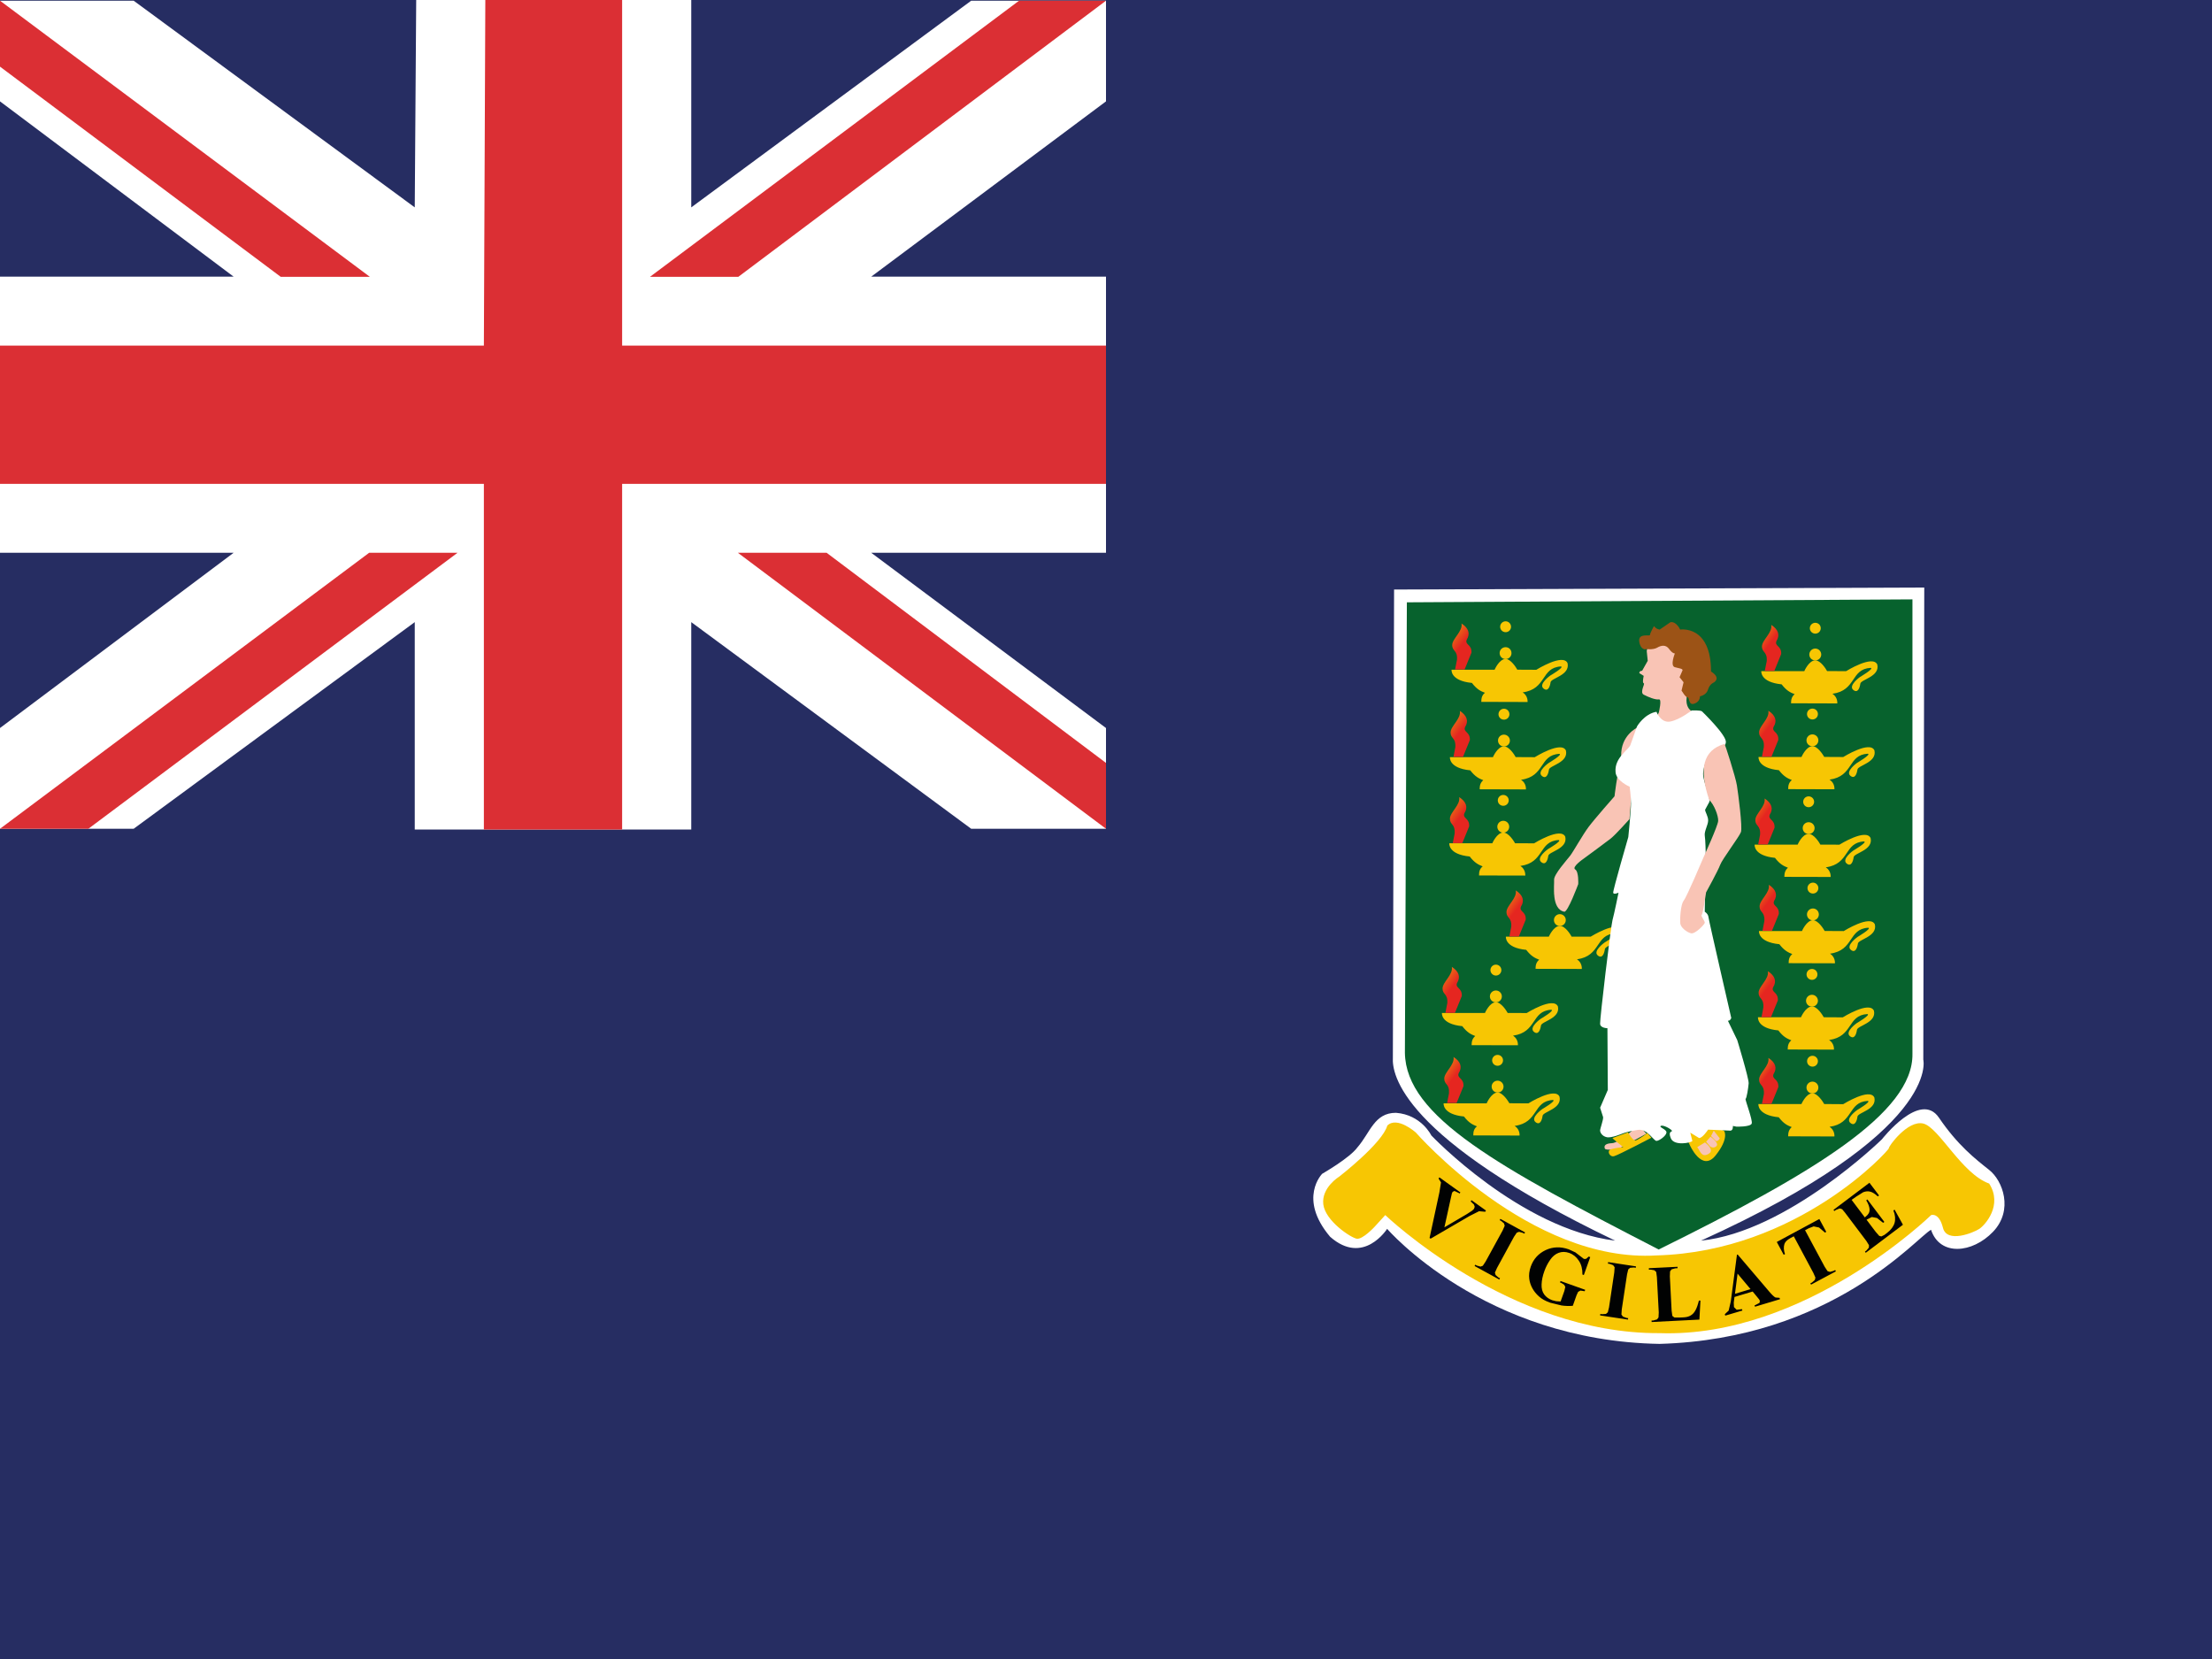 <svg xmlns="http://www.w3.org/2000/svg" width="64" height="48" viewBox="-31.5 24.5 64 48" enable-background="new -31.5 24.5 64 48"><desc/><path fill="#262D62" d="M-31.5 24.5h64v48h-64v-48z"/><desc/><path fill="#fff" d="M8.835 41.557l15.34-.057-.028 13.66s.541 2.076-6.433 5.236c2.504-.256 5.236-2.933 5.236-2.933s1.108-1.422 1.649-.626c.541.797 1.053 1.195 1.451 1.51.398.312.713 1.166.114 1.793-.599.625-1.537.711-1.793-.058-.397.199-2.847 3.158-7.854 3.301-5.095-.086-7.883-3.329-7.883-3.329s-.684 1.081-1.65.229c-.938-1.11-.229-1.822-.229-1.822s.797-.455 1.023-.768c.371-.428.484-.996 1.111-.996.738.057 1.023.654 1.023.654s2.562 2.703 5.32 3.045c-6.231-2.988-6.459-4.838-6.432-5.293l.035-13.546z"/><desc/><path fill="#07622D" d="M9.205 41.927l14.628-.085v13.148c.028 1.708-2.847 3.443-7.342 5.662-4.64-2.391-7.314-3.842-7.343-5.69l.057-13.035z"/><desc/><path d="M10.963 56.414l.865-1.268.867 1.27" fill="none"/><desc/><path fill="#F7C603" d="M12.002 55.939c0 .096-.077.172-.172.172-.094 0-.172-.076-.172-.172 0-.095.076-.172.172-.172s.172.079.172.172z"/><desc/><path fill="#F7C603" d="M11.127 57.351l1.338.004s.021-.173-.141-.279c.701-.097.52-.715 1.106-.75.114.018-.308.263-.308.263s-.354.251-.193.378c.129.103.186-.061.203-.184.018-.124.568-.201.49-.552-.131-.29-.902.193-.902.193l-.549-.004c-.036-.061-.188-.309-.343-.311-.185.008-.315.314-.315.314h-1.245s-.041.319.589.381c.143.186.252.236.375.285-.083.067-.107.149-.105.262z"/><desc/><path d="M11.223 57.079l1.115-.004" fill="none"/><desc/><path d="M10.712 56.422s.089.521.501.645" fill="none"/><desc/><linearGradient id="a" gradientUnits="userSpaceOnUse" x1="399.492" y1="-280.269" x2="398.685" y2="-279.66" gradientTransform="matrix(1 0 0 -1 -389 -224.5)"><stop offset="0" stop-color="#E52620"/><stop offset="1" stop-color="#F3E600"/></linearGradient><path fill="url(#a)" d="M10.644 56.414l.199-.487c.014-.247-.199-.22-.138-.378.111-.172.056-.337-.15-.467.041.227-.268.439-.268.625 0 .184.156.143.137.425l-.055.282h.275z"/><desc/><path fill="#F7C603" d="M11.987 55.178c0 .088-.07.158-.157.158-.088 0-.158-.07-.158-.158 0-.086.07-.157.158-.157.087 0 .157.071.157.157z"/><desc/><path d="M10.916 53.804l.863-1.269.867 1.271" fill="none"/><desc/><path fill="#F7C603" d="M11.953 53.33c0 .095-.077.172-.173.172-.095 0-.173-.077-.173-.172 0-.096.078-.172.173-.172.096 0 .173.076.173.172z"/><desc/><path fill="#F7C603" d="M11.078 54.74l1.339.003s.021-.173-.14-.279c.699-.095.519-.714 1.105-.749.115.018-.307.264-.307.264s-.354.249-.192.377c.128.1.184-.062.202-.185.018-.122.568-.202.49-.552-.133-.29-.903.191-.903.191l-.55-.002c-.034-.062-.187-.31-.343-.311-.185.006-.315.312-.315.312h-1.244s-.043.32.588.381c.142.185.251.237.375.285-.081.071-.105.154-.105.265z"/><desc/><path d="M11.176 54.469l1.114-.004" fill="none"/><desc/><path d="M10.664 53.811s.09.521.501.646" fill="none"/><desc/><linearGradient id="b" gradientUnits="userSpaceOnUse" x1="399.445" y1="-277.664" x2="398.635" y2="-277.053" gradientTransform="matrix(1 0 0 -1 -389 -224.5)"><stop offset="0" stop-color="#E52620"/><stop offset="1" stop-color="#F3E600"/></linearGradient><path fill="url(#b)" d="M10.596 53.805l.198-.486c.015-.247-.198-.221-.138-.378.11-.171.055-.336-.15-.466.041.226-.268.438-.268.625 0 .186.158.145.137.425l-.055.282h.275v-.002z"/><desc/><path fill="#F7C603" d="M11.939 52.568c.001.086-.07.158-.158.158-.086 0-.158-.072-.158-.158 0-.088.072-.158.158-.158.088 0 .158.07.158.158z"/><desc/><path d="M20.088 51.432l.863-1.269.867 1.271" fill="none"/><desc/><path fill="#F7C603" d="M21.125 50.957c0 .094-.075.172-.171.172-.095 0-.173-.076-.173-.172 0-.094.077-.172.173-.172.095 0 .171.078.171.172z"/><desc/><path fill="#F7C603" d="M20.251 52.367l1.339.004s.02-.174-.141-.279c.7-.096.52-.715 1.105-.75.114.018-.307.265-.307.265s-.355.25-.194.377c.128.101.185-.062.202-.185.018-.122.569-.201.491-.553-.131-.289-.901.193-.901.193l-.551-.003c-.035-.062-.186-.309-.342-.312-.186.007-.316.314-.316.314h-1.243s-.041.318.589.381c.143.185.252.237.375.285-.084.07-.107.152-.106.263z"/><desc/><path d="M20.347 52.096l1.114-.004" fill="none"/><desc/><path d="M19.837 51.439s.089.52.499.645" fill="none"/><desc/><linearGradient id="c" gradientUnits="userSpaceOnUse" x1="408.56" y1="-275.245" x2="407.752" y2="-274.635" gradientTransform="matrix(1 0 0 -1 -389 -224.5)"><stop offset="0" stop-color="#E52620"/><stop offset="1" stop-color="#F3E600"/></linearGradient><path fill="url(#c)" d="M19.768 51.432l.199-.487c.014-.248-.199-.22-.137-.378.109-.172.053-.337-.152-.467.042.227-.268.439-.268.625 0 .185.158.145.138.425l-.054.282h.274z"/><desc/><path fill="#F7C603" d="M21.111 50.195c0 .088-.07.158-.157.158-.088 0-.158-.07-.158-.158 0-.086.07-.158.158-.158.087 0 .157.072.157.158z"/><desc/><path d="M11.129 48.895l.864-1.268.867 1.27" fill="none"/><desc/><path fill="#F7C603" d="M12.166 48.42c0 .095-.077.172-.172.172-.094 0-.172-.077-.172-.172 0-.094.076-.172.172-.172s.172.076.172.172z"/><desc/><path fill="#F7C603" d="M11.293 49.83l1.337.003s.021-.173-.14-.279c.701-.095.52-.714 1.105-.749.115.018-.307.262-.307.262s-.355.251-.193.378c.128.101.185-.062.202-.184s.569-.201.491-.552c-.131-.29-.902.191-.902.191l-.55-.002c-.035-.062-.187-.31-.343-.311-.186.006-.316.312-.316.312h-1.244s-.042.32.59.382c.142.185.252.237.375.286-.084.07-.107.152-.105.263z"/><desc/><path d="M11.389 49.559l1.114-.004" fill="none"/><desc/><path d="M10.877 48.9s.09.521.501.646" fill="none"/><desc/><linearGradient id="d" gradientUnits="userSpaceOnUse" x1="399.664" y1="-272.757" x2="398.856" y2="-272.148" gradientTransform="matrix(1 0 0 -1 -389 -224.5)"><stop offset="0" stop-color="#E52620"/><stop offset="1" stop-color="#F3E600"/></linearGradient><path fill="url(#d)" d="M10.809 48.895l.198-.486c.014-.247-.198-.219-.138-.378.111-.171.056-.336-.15-.467.041.227-.268.438-.268.624s.156.144.137.426l-.055.281h.276z"/><desc/><path fill="#F7C603" d="M12.152 47.658c0 .086-.071.156-.158.156-.088 0-.158-.07-.158-.156 0-.088.07-.158.158-.158s.158.07.158.158z"/><desc/><path d="M11.148 46.4l.863-1.269.868 1.271" fill="none"/><desc/><path fill="#F7C603" d="M12.186 45.926c0 .095-.076.172-.172.172s-.172-.076-.172-.172.077-.171.172-.171c.093 0 .172.077.172.171z"/><desc/><path fill="#F7C603" d="M11.311 47.336l1.338.004s.021-.174-.14-.279c.701-.096.519-.715 1.106-.75.113.018-.307.264-.307.264s-.355.25-.194.377c.128.102.185-.062.202-.184s.57-.201.491-.553c-.131-.289-.902.193-.902.193l-.552-.003c-.033-.062-.185-.31-.342-.311-.186.007-.316.313-.316.313h-1.244s-.042.319.588.381c.143.186.254.238.377.285-.082.07-.105.153-.105.263z"/><desc/><path d="M11.406 47.064l1.115-.004" fill="none"/><desc/><path d="M10.896 46.408s.089.521.5.645" fill="none"/><desc/><linearGradient id="e" gradientUnits="userSpaceOnUse" x1="399.685" y1="-270.265" x2="398.878" y2="-269.656" gradientTransform="matrix(1 0 0 -1 -389 -224.5)"><stop offset="0" stop-color="#E52620"/><stop offset="1" stop-color="#F3E600"/></linearGradient><path fill="url(#e)" d="M10.828 46.4l.199-.486c.014-.247-.199-.221-.138-.378.11-.171.054-.336-.151-.467.042.226-.268.438-.268.624s.157.143.137.426l-.054.281h.275z"/><desc/><path fill="#F7C603" d="M12.172 45.165c0 .087-.07.157-.158.157s-.158-.07-.158-.157.07-.159.158-.159.158.07.158.159z"/><desc/><path d="M11.196 43.869l.863-1.268.866 1.271" fill="none"/><desc/><path fill="#F7C603" d="M12.232 43.396c.002.095-.076.173-.17.173-.096 0-.173-.077-.173-.173s.077-.171.173-.171.17.076.17.171z"/><desc/><path fill="#F7C603" d="M11.358 44.807l1.339.004s.02-.174-.141-.279c.701-.096.52-.715 1.105-.75.115.018-.307.264-.307.264s-.354.25-.193.377c.129.101.185-.062.202-.184s.569-.201.491-.553c-.133-.289-.904.193-.904.193l-.55-.003c-.034-.062-.187-.31-.342-.311-.185.006-.315.313-.315.313h-1.245s-.042.319.589.381c.143.186.252.238.377.285-.083.067-.106.151-.106.263z"/><desc/><path d="M11.455 44.535l1.115-.004" fill="none"/><desc/><path d="M10.945 43.877s.088.521.5.646" fill="none"/><desc/><linearGradient id="f" gradientUnits="userSpaceOnUse" x1="399.735" y1="-267.736" x2="398.928" y2="-267.127" gradientTransform="matrix(1 0 0 -1 -389 -224.5)"><stop offset="0" stop-color="#E52620"/><stop offset="1" stop-color="#F3E600"/></linearGradient><path fill="url(#f)" d="M10.875 43.871l.199-.487c.014-.247-.199-.22-.137-.377.109-.171.054-.337-.151-.467.042.226-.269.438-.269.624 0 .185.159.145.138.425l-.056.282h.276z"/><desc/><path fill="#F7C603" d="M12.219 42.635c0 .086-.07.156-.156.156-.088 0-.159-.07-.159-.156 0-.088.071-.159.159-.159.085 0 .156.071.156.159z"/><desc/><path d="M20.158 43.911l.862-1.269.867 1.271" fill="none"/><desc/><path fill="#F7C603" d="M21.194 43.438c0 .094-.077.17-.173.17-.094 0-.172-.076-.172-.17 0-.095.076-.173.172-.173s.173.078.173.173z"/><desc/><path fill="#F7C603" d="M20.32 44.848l1.338.004s.021-.174-.139-.279c.7-.098.518-.715 1.105-.75.114.018-.307.263-.307.263s-.354.251-.193.378c.129.1.184-.062.201-.184.018-.123.57-.202.491-.553-.132-.289-.903.192-.903.192l-.55-.003c-.034-.062-.185-.309-.343-.311-.186.006-.316.313-.316.313h-1.244s-.042.319.588.382c.143.185.252.237.377.285-.083.069-.105.151-.105.263z"/><desc/><path d="M20.416 44.576l1.114-.004" fill="none"/><desc/><path d="M19.904 43.919s.09.521.501.646" fill="none"/><desc/><linearGradient id="g" gradientUnits="userSpaceOnUse" x1="408.637" y1="-267.731" x2="407.828" y2="-267.122" gradientTransform="matrix(1 0 0 -1 -389 -224.5)"><stop offset="0" stop-color="#E52620"/><stop offset="1" stop-color="#F3E600"/></linearGradient><path fill="url(#g)" d="M19.837 43.911l.198-.487c.014-.246-.198-.219-.137-.377.109-.172.055-.336-.15-.467.041.227-.269.439-.269.624s.159.144.138.425l-.057.282h.277z"/><desc/><path fill="#F7C603" d="M21.18 42.676c0 .087-.07.157-.158.157-.086 0-.158-.07-.158-.157s.072-.157.158-.157c.087 0 .158.069.158.157z"/><desc/><path d="M20.074 46.395l.864-1.268.867 1.27" fill="none"/><desc/><path fill="#F7C603" d="M21.111 45.92c0 .095-.076.172-.172.172s-.172-.077-.172-.172c0-.094.076-.172.172-.172s.172.078.172.172z"/><desc/><path fill="#F7C603" d="M20.238 47.332l1.337.004s.021-.174-.14-.279c.701-.098.52-.715 1.105-.75.115.018-.307.263-.307.263s-.354.251-.193.378c.128.101.185-.062.202-.184.018-.123.569-.201.491-.553-.131-.289-.902.192-.902.192l-.55-.003c-.035-.061-.187-.309-.343-.311-.185.007-.315.313-.315.313h-1.243s-.043.319.589.382c.143.185.252.237.375.285-.084.068-.108.152-.106.263z"/><desc/><path d="M20.334 47.059l1.114-.004" fill="none"/><desc/><path d="M19.822 46.402s.09.521.501.646" fill="none"/><desc/><linearGradient id="h" gradientUnits="userSpaceOnUse" x1="408.553" y1="-270.214" x2="407.743" y2="-269.603" gradientTransform="matrix(1 0 0 -1 -389 -224.5)"><stop offset="0" stop-color="#E52620"/><stop offset="1" stop-color="#F3E600"/></linearGradient><path fill="url(#h)" d="M19.754 46.396l.198-.487c.015-.247-.198-.22-.138-.378.111-.172.057-.336-.15-.467.041.227-.268.439-.268.625 0 .185.158.143.137.425l-.055.282h.276z"/><desc/><path fill="#F7C603" d="M21.098 45.159c0 .087-.07.157-.158.157s-.158-.07-.158-.157.07-.157.158-.157.158.07.158.157z"/><desc/><path d="M19.965 48.934l.863-1.268.868 1.271" fill="none"/><desc/><path fill="#F7C603" d="M21.002 48.459c0 .095-.077.172-.173.172-.095 0-.171-.077-.171-.172 0-.094.076-.17.171-.17.096 0 .173.076.173.17z"/><desc/><path fill="#F7C603" d="M20.127 49.87l1.339.003s.021-.173-.14-.279c.701-.096.519-.714 1.105-.749.113.018-.308.263-.308.263s-.354.249-.192.377c.128.102.185-.062.201-.185.018-.122.57-.201.49-.552-.132-.29-.902.191-.902.191l-.551-.002c-.033-.062-.185-.31-.342-.311-.186.006-.316.312-.316.312h-1.244s-.043.32.588.382c.143.187.252.237.376.286-.081.07-.104.154-.104.264z"/><desc/><path d="M20.225 49.598l1.114-.004" fill="none"/><desc/><path d="M19.713 48.941s.09.521.501.646" fill="none"/><desc/><linearGradient id="i" gradientUnits="userSpaceOnUse" x1="408.441" y1="-272.75" x2="407.632" y2="-272.14" gradientTransform="matrix(1 0 0 -1 -389 -224.5)"><stop offset="0" stop-color="#E52620"/><stop offset="1" stop-color="#F3E600"/></linearGradient><path fill="url(#i)" d="M19.645 48.934l.198-.486c.014-.247-.198-.221-.138-.378.11-.171.055-.336-.15-.467.041.227-.268.439-.268.624 0 .186.158.144.137.426l-.055.281h.276z"/><desc/><path fill="#F7C603" d="M20.988 47.698c0 .087-.072.157-.159.157s-.157-.07-.157-.157.07-.157.157-.157.159.07.159.157z"/><desc/><path d="M20.074 56.439l.863-1.269.867 1.271" fill="none"/><desc/><path fill="#F7C603" d="M21.111 55.966c0 .095-.076.171-.172.171-.094 0-.172-.076-.172-.171s.078-.171.172-.171c.096 0 .172.076.172.171z"/><desc/><path fill="#F7C603" d="M20.236 57.377l1.339.004s.021-.174-.14-.279c.7-.098.52-.715 1.105-.75.113.019-.307.264-.307.264s-.354.249-.193.376c.128.102.186-.062.202-.185s.569-.201.489-.552c-.131-.29-.901.192-.901.192l-.55-.004c-.035-.062-.188-.31-.344-.311-.186.008-.315.312-.315.312h-1.245s-.043.32.589.382c.142.187.252.237.375.284-.08.072-.104.156-.104.267z"/><desc/><path d="M20.333 57.105l1.115-.004" fill="none"/><desc/><path d="M19.822 56.447s.09.521.501.645" fill="none"/><desc/><linearGradient id="j" gradientUnits="userSpaceOnUse" x1="408.535" y1="-280.246" x2="407.894" y2="-279.762" gradientTransform="matrix(1 0 0 -1 -389 -224.5)"><stop offset="0" stop-color="#E52620"/><stop offset="1" stop-color="#F3E600"/></linearGradient><path fill="url(#j)" d="M19.754 56.439l.199-.486c.014-.246-.199-.219-.139-.377.11-.172.057-.336-.149-.467.041.227-.269.438-.269.625 0 .186.158.144.138.425l-.056.28h.276z"/><desc/><path fill="#F7C603" d="M21.098 55.204c0 .087-.07.157-.156.157-.088 0-.158-.07-.158-.157s.07-.157.158-.157c.085 0 .156.07.156.157z"/><desc/><path d="M20.061 53.929l.863-1.269.867 1.272" fill="none"/><desc/><path fill="#F7C603" d="M21.098 53.455c0 .094-.076.17-.171.17-.096 0-.173-.076-.173-.17 0-.096.077-.173.173-.173.093.001.171.077.171.173z"/><desc/><path fill="#F7C603" d="M20.224 54.865l1.337.004s.021-.174-.139-.279c.7-.098.52-.715 1.105-.75.114.018-.307.263-.307.263s-.355.251-.194.378c.128.1.185-.062.202-.186.018-.122.569-.201.491-.551-.131-.291-.902.191-.902.191l-.55-.003c-.035-.063-.186-.312-.342-.312-.187.007-.317.312-.317.312h-1.244s-.043.321.589.381c.141.186.252.238.375.286-.082.072-.105.155-.104.266z"/><desc/><path d="M20.319 54.594l1.114-.004" fill="none"/><desc/><path d="M19.809 53.936s.089.521.5.645" fill="none"/><desc/><linearGradient id="k" gradientUnits="userSpaceOnUse" x1="408.529" y1="-277.742" x2="407.721" y2="-277.132" gradientTransform="matrix(1 0 0 -1 -389 -224.5)"><stop offset="0" stop-color="#E52620"/><stop offset="1" stop-color="#F3E600"/></linearGradient><path fill="url(#k)" d="M19.74 53.93l.199-.486c.014-.247-.199-.221-.138-.377.11-.173.056-.337-.151-.467.042.226-.268.438-.268.625 0 .186.157.145.137.425l-.053.282h.273v-.002z"/><desc/><path fill="#F7C603" d="M21.084 52.693c0 .086-.07.157-.157.157-.088 0-.158-.071-.158-.157 0-.088.07-.158.158-.158.087 0 .157.07.157.158z"/><desc/><path d="M12.766 51.596l.863-1.269.867 1.272" fill="none"/><desc/><path fill="#F7C603" d="M13.803 51.121c0 .094-.076.171-.172.171s-.171-.077-.171-.171c0-.096.077-.172.171-.172s.172.076.172.172z"/><desc/><path fill="#F7C603" d="M12.928 52.531l1.338.004s.021-.174-.139-.279c.701-.098.52-.715 1.105-.75.113.018-.307.264-.307.264s-.355.25-.193.377c.128.101.185-.062.202-.186.018-.121.568-.201.491-.552-.131-.29-.902.192-.902.192l-.551-.001c-.034-.063-.185-.312-.342-.312-.187.007-.317.312-.317.312h-1.243s-.042.321.588.382c.142.185.253.237.376.286-.083.068-.106.152-.106.263z"/><desc/><path d="M13.024 52.26l1.114-.004" fill="none"/><desc/><path d="M12.514 51.602s.09.521.501.646" fill="none"/><desc/><linearGradient id="l" gradientUnits="userSpaceOnUse" x1="401.286" y1="-275.444" x2="400.478" y2="-274.835" gradientTransform="matrix(1 0 0 -1 -389 -224.5)"><stop offset="0" stop-color="#E52620"/><stop offset="1" stop-color="#F3E600"/></linearGradient><path fill="url(#l)" d="M12.445 51.596l.199-.488c.014-.247-.199-.219-.137-.378.11-.173.054-.336-.151-.467.042.227-.269.439-.269.626 0 .185.158.145.138.425l-.054.282h.274z"/><desc/><path fill="#F7C603" d="M13.789 50.359c0 .086-.07.158-.158.158-.087 0-.157-.072-.157-.158 0-.088.07-.158.157-.158.088 0 .158.07.158.158z"/><desc/><path fill="#F7C603" d="M17.387 57.621s.35.806.748.312c.398-.495.252-.708.252-.708l-.893-.486-.262.553.155.329z"/><desc/><path fill="#F9C4B5" d="M18.152 57.515s.06.011.107-.077l-.175-.224-.078.155.146.146z"/><desc/><path fill="#F9C4B5" d="M16.135 57.301l-.787.428s-.389.078-.416 0c-.029-.078.01-.146.213-.154.203-.01.758-.516.758-.516l.232.242z"/><desc/><path fill="#F9C4B5" d="M16.145 43.338l.029.281-.164.291c-.01-.01-.088.01-.078.067l.126.078s-.048.204 0 .214c.05.01-.126.262 0 .33.126.067.34.154.437.136.099-.021 0 .378 0 .378l-.271.583 1.494-.155-.311-.495s-.146-.097-.106-.379l-.021-1.552-1.066-.146-.069.369z"/><desc/><path fill="#F9C4B5" d="M15.871 45.551s-.484.223-.465.825c-.126.583-.193 1.163-.193 1.163s-.574.651-.748.884c-.175.233-.438.708-.535.835-.096.125-.475.543-.465.697.01.155-.087.845.291.923.098.038.407-.797.407-.797s.021-.36-.089-.427c-.106-.067.233-.301.233-.301s.649-.475.796-.591c.146-.116.543-.562.543-.562l.225-2.649z"/><desc/><path fill="#fff" d="M16.427 45.094s.126.34.407.281c.282-.059.611-.32.611-.32s.262-.01.301.029.709.688.689.892-.311.146-.418.282c-.106.136-.281.476-.232.729.049.252.193.582.175.708l-.126.233c0 .067.088.185.088.311 0 .125-.116.311-.098.437.021.127.027.495.027.495l-.027 1.708s.098.058.107.155c.01.096.66 2.92.66 2.92s-.029.088-.098.078l.271.562s.34 1.115.33 1.252c-.011.137-.059.438-.088.446-.028.009.213.62.176.717-.039.099-.438.089-.438.089l-.106-.021s.011.126-.067.136l-.65-.029s-.166.252-.262.242l-.254-.155.06.241c-.028.05-.524.155-.622-.076-.097-.234.06-.175.029-.225-.029-.047-.252-.174-.32-.135s.174.098.164.193c-.01.097-.213.241-.29.241-.078 0-.263-.358-.535-.319-.271.037-.446.105-.446.105s-.321.137-.455.107c-.137-.029-.194-.137-.194-.194s.097-.311.087-.388l-.087-.271.223-.515-.011-1.786s-.203 0-.212-.125c-.011-.127.31-2.824.358-3 .049-.174.175-.796.175-.796s-.146.067-.154 0c-.011-.067.437-1.61.437-1.61s.078-.767.078-.971c0-.203-.039-.485-.039-.485s-.398-.169-.408-.428c-.036-.41.379-.64.428-.776l.194-.543s.211-.363.562-.421z"/><desc/><path fill="#F7C603" d="M16.28 57.418s-.94.494-1.077.533c-.136.039-.224-.164-.088-.202.137-.039.35-.06.35-.06s-.32-.252-.311-.262l.447-.164c.01 0 .135.251.224.233.087-.021.339-.214.339-.214l.116.136z"/><desc/><path fill="#F9C4B5" d="M17.606 57.689c.089.115.124.314.327.197.204-.115-.104-.332-.104-.332l-.223.135z"/><desc/><path fill="#F9C4B5" d="M17.979 57.67s.098.078.184-.011c.089-.087-.173-.271-.173-.271l-.127.146.116.136z"/><desc/><path d="M17.688 45.473s-.865.553-.845.747" fill="none"/><desc/><path d="M17.881 45.569l-.203.214" fill="none"/><desc/><path d="M18.145 45.803s-.428.348-.36.572" fill="none"/><desc/><path d="M16.125 45.425s-.127.262-.099.349c.028.086.243.418.272.621.028.204 0 .35 0 .35" fill="none"/><desc/><path d="M15.902 45.909s.039.311.098.368c.058.059.213.321.232.427" fill="none"/><desc/><path d="M15.824 47.2s.251.126.485-.36" fill="none"/><desc/><path d="M16.688 46.502c-.01 0-.184.476.127.65s.543.154.679.107l.282-.137" fill="none"/><desc/><path d="M16.553 47.083s.02.641.961 1.272" fill="none"/><desc/><path d="M16.592 47.686s-.011.562.357.815" fill="none"/><desc/><path d="M16.396 47.025s-.282.834-.505.922" fill="none"/><desc/><path d="M16.31 47.637s-.011.602-.089.815" fill="none"/><desc/><path d="M16.145 48.597s.193.243.408.224l.446-.232s.282.154.622.125" fill="none"/><desc/><path d="M17.134 48.967s0 .494.088.543c.087.049.048.504.048.504" fill="none"/><desc/><path d="M15.951 48.734s-.01.465-.068.63c-.058.166-.174.446-.154.689" fill="none"/><desc/><path d="M15.358 50.324l.212-.164" fill="none"/><desc/><path d="M15.659 50.266s-.418 1.786-.301 2.854" fill="none"/><desc/><path d="M15.756 50.354s-.213 1.34-.115 1.592" fill="none"/><desc/><path d="M15.648 50.314l.816.059" fill="none"/><desc/><path d="M16.581 50.266s.223.116.534.098" fill="none"/><desc/><path d="M16.482 50.916s-.037 2.291-.096 2.794" fill="none"/><desc/><path d="M17.678 51.439s.252 2.01.398 2.192" fill="none"/><desc/><path d="M17.193 51.693s.154 1.775.24 1.93" fill="none"/><desc/><path d="M14.99 54.244s.3-.096.572-.387c.311.416.786.02.786.02s.737.505 1.067-.058c.504.329.757-.049.757-.049s.185.282.321.251" fill="none"/><desc/><path d="M17.688 54.216s.377 1.775.939 2.28" fill="none"/><desc/><path d="M15.736 54.031s.05 1.484.137 2.532" fill="none"/><desc/><path d="M15.669 55.711s-.049.97-.106 1.037" fill="none"/><desc/><path d="M15.097 56.846s.106.416.64.029c.534-.39.543.145.562.202.02.059.107.476.312.126" fill="none"/><desc/><path d="M17.037 56.631s-.088.865.678.234c.766-.63.893-.01.912.184" fill="none"/><desc/><path fill="#9C5316" d="M16.115 43.279s.213.029.33-.039c.115-.068.252-.097.349.039.099.137.165.127.165.127s-.146.359 0 .398c.146.039.214.039.224.086l-.088.204.116.146-.059.242c.029.039.115.193.175.193.058 0 .021.243.194.184.174-.058.164-.213.164-.213s.184-.029.233-.194c.049-.165.165-.204.165-.204s.232-.125-.078-.319c0-1.358-.893-1.213-.893-1.213s-.107-.243-.281-.214l-.311.214c-.127-.021-.155-.106-.166-.097-.01.01-.115.203-.115.252s-.34-.067-.311.185c.031.251.197.244.187.223z"/><desc/><path d="M17.047 42.949s-.068.428.387.389c-.057.232.117.311.117.311" fill="none"/><desc/><path d="M17.891 43.911c.01 0 .204.126-.01.282" fill="none"/><desc/><path d="M17.231 44.25s.097.117.202.086c.107-.028.283.107.283.107l.164.02" fill="none"/><desc/><path d="M16.639 44.619s.33.126.544-.397" fill="none"/><desc/><path d="M16.027 44.066l.193.01" fill="none"/><desc/><path d="M16.057 44.26h.175l-.155.068" fill="none"/><desc/><path d="M16.299 43.716l.155-.009c.021.029-.116.048-.155.009z" fill="none"/><desc/><path fill="#F9C4B5" d="M18.396 46.022c.011 0 .321.96.358 1.202.039.243.165 1.213.117 1.35-.049.136-.543.786-.602.951-.059.163-.407.795-.407.795s-.087.621-.126.65.101.182.088.232c-.02.06-.281.33-.398.301-.116-.028-.301-.163-.311-.29-.011-.125.01-.544.098-.651.087-.105.543-1.182.572-1.25s.416-.912.427-1.059c.01-.146-.12-.481-.258-.605-.306-.898-.186-1.441.442-1.626z"/><desc/><path d="M13.875 50.186l.015.426" fill="none"/><desc/><path d="M13.477 50.154s.272.455.25.698" fill="none"/><desc/><path d="M17.13 51.106s.204-.021.198.319c.13-.424.396-.434.396-.434" fill="none"/><desc/><path fill="#F7C603" d="M16.434 60.823c4.1-.114 6.746-3.073 6.717-3.103-.027-.027.541-.824.996-.712.455.113 1.109 1.451 1.906 1.736.398.626-.113 1.194-.283 1.31-.172.113-.939.428-1.054-.029-.114-.455-.342-.369-.342-.369s-3.644 3.558-7.854 3.416c-4.354.028-7.94-3.416-7.94-3.416l-.312.342s-.342.37-.513.342c-.171-.029-.909-.513-.968-.996-.057-.484.456-.797.456-.797s1.252-.968 1.396-1.48c.283-.283.824.199.824.199s3.301 3.785 6.971 3.557z"/><desc/><path d="M7.156 58.622s.339-.091.463.051c.125.142.977.978.977.978" fill="none"/><desc/><path d="M7.93 59.018l-.339.254s.853.17.661.729" fill="none"/><desc/><path d="M25.748 58.594s-.17-.09-.436.107l-.938.947" fill="none"/><desc/><path d="M24.984 58.994l.367.283s-.768.051-.599.777" fill="none"/><desc/><path fill="#010202" d="M11.494 59.525l-.023.035-.177-.016-.272.137-1.129.657-.031-.021.284-1.317.047-.29-.071-.11.024-.035.607.435-.023.033-.021-.015-.127-.06-.053.026-.021.045-.036.158-.181.823.651-.383.152-.099.053-.051.021-.061-.021-.064-.096-.092.024-.035.419.3m.406 1.959l-.021.037-.715-.392.021-.037.045.025.107.03.066-.025.08-.121.492-.898.061-.138-.021-.069-.08-.069-.045-.024.021-.037.714.392-.021.036-.045-.024-.107-.03-.067.025-.081.12-.49.899-.062.137.021.07.08.07.047.023m2.61-.611l-.185.518-.04-.015c.002-.159-.032-.292-.104-.399-.07-.108-.162-.184-.277-.225-.109-.039-.211-.04-.307-.004-.096.035-.178.104-.246.203-.069.099-.125.207-.166.322-.052.141-.078.271-.082.389-.006.117.021.215.076.291.057.076.135.132.236.168l.111.027.127.008.109-.305.027-.117-.033-.062-.083-.053-.038-.014.016-.041.713.254-.014.041-.123-.019-.067.037-.046.099-.108.305c-.108.009-.218.006-.327-.01l-.326-.08c-.14-.049-.248-.109-.326-.181-.078-.069-.143-.149-.19-.235-.048-.088-.078-.176-.09-.269-.017-.116-.001-.237.043-.36.079-.222.224-.379.433-.478.209-.097.432-.104.666-.021l.191.088.136.104.112.086.062-.002.078-.067.042.017m1.099 1.766l-.008.041-.805-.121.006-.043.053.008.11-.008.054-.047.035-.142.152-1.013.01-.149-.043-.06-.099-.037-.052-.008.006-.043.806.123-.006.041-.052-.009-.111.009-.055.047-.034.143-.153 1.012-.01.15.043.06.102.038.051.008m2.09-.508l-.03.549-1.382.07-.002-.043.052-.002.106-.03.043-.058.007-.145-.054-1.023-.02-.148-.055-.049-.104-.018-.052.002-.002-.043.829-.041.003.041-.068.004-.106.029-.044.059-.006.145.051.992.021.151.058.046.14.002.129-.006c.083-.004.151-.022.204-.055.055-.031.1-.08.136-.146.037-.065.071-.159.101-.283h.045m1.511-.263l-.526.157-.021.164.006.129.078.078.153-.019.013.041-.496.147-.013-.041.111-.104.062-.264.178-1.351.021-.008.904 1.062c.086.102.149.162.191.182l.117.009.013.04-.724.217-.012-.041.029-.01.115-.061.009-.059-.019-.037-.059-.074-.13-.157m-.062-.07l-.375-.448-.075.584.45-.136m1.991-2.028l.2.371-.037.021-.171-.146-.156-.033-.145.056-.104.055.569 1.06.082.125.07.021.104-.029.046-.025.021.038-.718.384-.021-.037.046-.023.084-.073.017-.07-.059-.134-.567-1.061-.1.053c-.092.05-.147.104-.17.167-.028.086-.024.185.015.294l-.037.021-.2-.371 1.231-.664m.934-.554l.382.507.023-.02c.08-.061.117-.127.115-.203s-.033-.167-.097-.271l.034-.025.49.65-.035.026-.178-.14-.149-.028-.153.078.264.351.104.118.062.015.088-.045.074-.056c.116-.088.188-.187.219-.291.029-.106.019-.228-.034-.358l.034-.026.242.438-1.076.811-.024-.034.042-.03.072-.084.003-.072-.076-.123-.617-.818-.083-.1-.07-.023-.114.046-.042.03-.025-.033 1.041-.785.277.367-.035.027c-.085-.077-.159-.123-.221-.137-.062-.017-.129-.011-.201.016l-.205.129-.131.093"/><desc/><path d="M8.98 59.643c5.09 4.129 10.078 4.205 14.961 0" fill="none"/><path fill="#fff" d="M.5 24.52h-3.9l-8.1 5.98v-6h-7.958l-.042 6-8.133-5.98h-3.867v2.913l6.759 5.071h-6.759v7.99h6.759l-6.759 5.07v2.915h3.867l8.133-5.979v6h8v-6l8.1 5.979h3.9v-2.915l-6.792-5.07h6.792v-7.99h-6.792l6.792-5.071z"/><path fill="#DB2F34" d="M-2.015 24.52l-10.68 7.99h2.556l10.639-7.99zM.5 48.479l-10.65-7.985h2.567l8.083 6.08zM-20.798 32.51l-10.702-7.99v1.908l8.123 6.082zM-20.82 40.494l-10.68 7.985h2.556l10.681-7.985zM.5 34.5h-14v-10h-3.958l-.042 10h-14v4h14v10h4v-10h14z"/></svg>